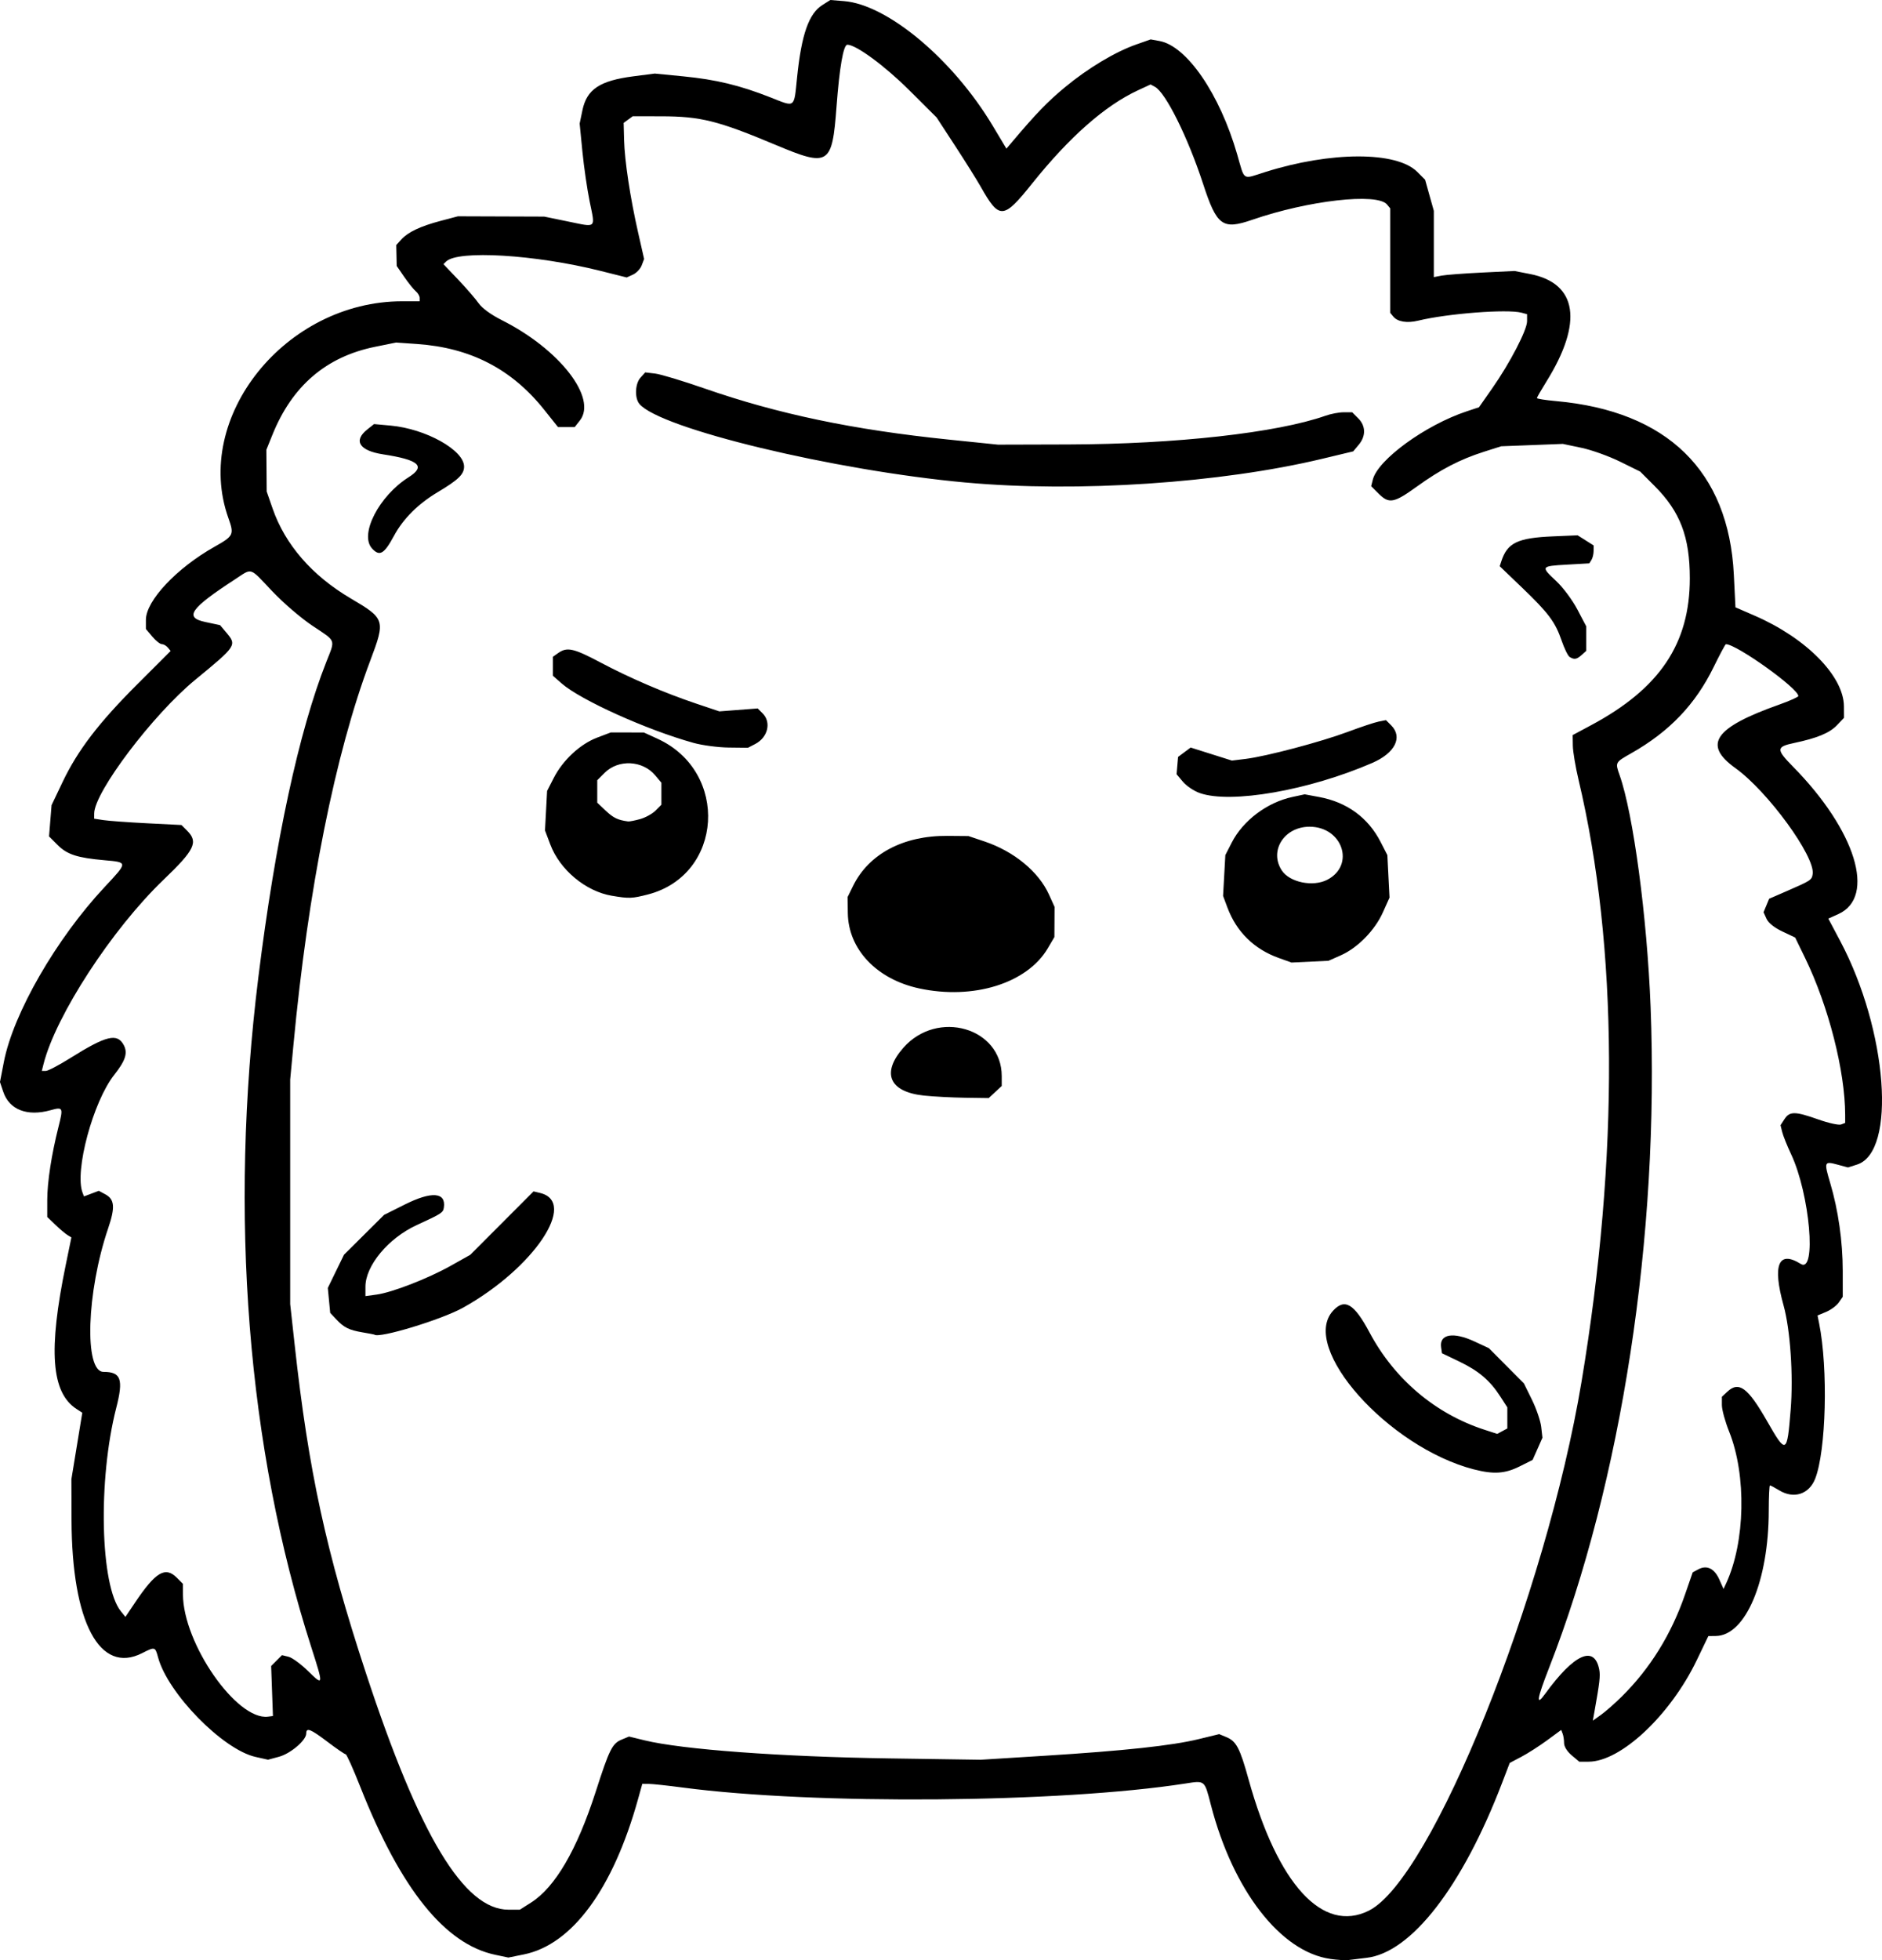 <?xml version="1.0" encoding="UTF-8" standalone="no"?>
<!-- Created with Inkscape (http://www.inkscape.org/) -->

<svg
   width="201.899mm"
   height="210.236mm"
   viewBox="0 0 201.899 210.236"
   version="1.1"
   id="svg1"
   xml:space="preserve"
   xmlns="http://www.w3.org/2000/svg"
   xmlns:svg="http://www.w3.org/2000/svg"><defs
     id="defs1" /><g
     id="layer1"
     transform="translate(41.968,1.96)"><path
       style="fill:#000000"
       d="m 100.746,208.141 c -5.325,-0.751 -10.443,-7.351 -12.813,-16.525 -0.693,-2.681 -0.612,-2.615 -2.765,-2.281 -13.427,2.083 -39.773,2.292 -53.888,0.427 -1.626,-0.215 -3.269,-0.392 -3.65,-0.393 l -0.693,-0.002 -0.461,1.654 c -2.687,9.638 -7.069,15.592 -12.247,16.639 l -1.658,0.335 -1.403,-0.294 c -5.394,-1.131 -10.144,-7.037 -14.479,-18.003 -0.762,-1.928 -1.47,-3.506 -1.572,-3.506 -0.103,0 -0.973,-0.595 -1.934,-1.323 -1.857,-1.406 -2.3,-1.579 -2.3,-0.9 0,0.724 -1.682,2.156 -2.925,2.491 l -1.173,0.316 -1.339,-0.3 c -3.508,-0.785 -9.406,-6.805 -10.454,-10.67 -0.313,-1.153 -0.337,-1.16 -1.704,-0.463 -4.562,2.326 -7.548,-3.3 -7.582,-14.287 l -0.014,-4.366 0.584,-3.565 0.584,-3.565 -0.622,-0.404 c -2.706,-1.754 -3.043,-6.28 -1.151,-15.457 l 0.605,-2.938 -0.429,-0.265 c -0.236,-0.146 -0.819,-0.64 -1.296,-1.098 l -0.866,-0.833 3.62e-4,-1.812 c 3.83e-4,-1.919 0.454,-4.872 1.203,-7.841 0.529,-2.096 0.494,-2.17 -0.848,-1.797 -2.509,0.697 -4.427,-0.05 -5.074,-1.973 l -0.353,-1.049 0.416,-2.149 c 1.008,-5.211 5.616,-13.212 10.803,-18.756 2.519,-2.693 2.519,-2.661 0.003,-2.883 -2.936,-0.259 -4.013,-0.61 -5.047,-1.644 l -0.911,-0.911 0.135,-1.676 0.135,-1.676 1.183,-2.482 c 1.624,-3.407 3.874,-6.349 8.049,-10.519 l 3.543,-3.54 -0.301,-0.363 c -0.166,-0.2 -0.455,-0.363 -0.642,-0.363 -0.188,0 -0.649,-0.366 -1.026,-0.814 l -0.685,-0.814 v -0.986 c 0,-2.042 3.296,-5.548 7.366,-7.837 2.045,-1.15 2.116,-1.297 1.482,-3.076 -3.854,-10.817 6.123,-23.25 18.658,-23.25 h 1.863 v -0.364 c 0,-0.2 -0.189,-0.521 -0.419,-0.712 C 2.405,29.084 1.851,28.396 1.403,27.746 L 0.59,26.564 0.566,25.443 0.542,24.323 1.071,23.738 c 0.728,-0.805 2.046,-1.431 4.233,-2.009 l 1.852,-0.49 4.63,0.016 4.63,0.016 2.589,0.532 c 3.066,0.63 2.888,0.796 2.286,-2.146 -0.266,-1.299 -0.617,-3.712 -0.779,-5.362 L 20.217,11.295 20.511,9.879 c 0.469,-2.261 1.857,-3.187 5.479,-3.654 l 2.283,-0.295 3.068,0.301 c 3.51,0.344 6.047,0.956 9.352,2.258 2.698,1.063 2.506,1.208 2.851,-2.158 0.472,-4.603 1.254,-6.832 2.718,-7.756 l 0.847,-0.534 1.471,0.119 c 4.678,0.38 11.683,6.25 15.943,13.359 l 1.477,2.465 0.609,-0.72 c 2.608,-3.084 3.796,-4.312 5.675,-5.87 2.455,-2.035 5.375,-3.786 7.64,-4.582 L 81.472,2.267 82.414,2.437 c 2.935,0.53 6.467,5.677 8.34,12.157 0.84,2.905 0.502,2.69 2.995,1.902 7.057,-2.229 14.105,-2.241 16.32,-0.026 l 0.846,0.846 0.468,1.669 0.468,1.669 v 3.553 3.553 l 0.833,-0.159 c 0.458,-0.087 2.405,-0.235 4.326,-0.328 l 3.493,-0.169 1.667,0.325 c 5.088,0.992 5.722,5.181 1.749,11.552 -0.554,0.889 -1.008,1.679 -1.008,1.755 0,0.076 0.923,0.222 2.051,0.323 11.93,1.071 18.52,7.499 19.073,18.605 l 0.175,3.514 2.067,0.898 c 5.529,2.401 9.549,6.484 9.568,9.719 l 0.007,1.239 -0.77,0.804 c -0.789,0.824 -2.123,1.373 -4.606,1.896 -1.898,0.4 -1.911,0.685 -0.11,2.513 6.756,6.858 8.957,13.993 4.884,15.83 l -1.077,0.486 1.281,2.416 c 5.076,9.576 6.057,22.601 1.805,23.962 l -0.975,0.312 -1.102,-0.297 c -1.461,-0.393 -1.488,-0.326 -0.806,1.973 0.864,2.909 1.342,6.262 1.343,9.414 l 0.001,2.785 -0.431,0.616 c -0.237,0.339 -0.846,0.789 -1.353,1.001 l -0.921,0.385 0.17,0.844 c 0.976,4.854 0.753,13.668 -0.422,16.662 -0.657,1.674 -2.294,2.202 -3.862,1.247 -0.476,-0.29 -0.923,-0.528 -0.992,-0.528 -0.069,0 -0.127,1.22 -0.128,2.712 -0.006,7.524 -2.483,13.394 -5.672,13.439 l -0.808,0.011 -1.234,2.568 c -2.842,5.914 -8.156,10.903 -11.613,10.903 h -1.002 l -0.814,-0.685 c -0.48,-0.404 -0.814,-0.938 -0.814,-1.301 0,-0.339 -0.069,-0.797 -0.154,-1.018 l -0.154,-0.402 -1.507,1.108 c -0.829,0.609 -2.071,1.405 -2.761,1.769 l -1.254,0.661 -0.81,2.117 c -4.265,11.152 -9.758,18.241 -14.556,18.787 -0.784,0.089 -1.663,0.197 -1.955,0.239 -0.291,0.042 -1.157,-0.012 -1.925,-0.12 z m 4.139,-5.18 c 6.739,-3.358 18.996,-33.835 22.811,-56.721 4.043,-24.246 3.932,-46.656 -0.318,-64.558 -0.328,-1.382 -0.604,-3.029 -0.614,-3.658 l -0.017,-1.144 1.984,-1.062 c 7.352,-3.933 10.583,-8.741 10.583,-15.748 0,-4.452 -1.035,-7.161 -3.787,-9.913 l -1.538,-1.538 -2.166,-1.068 c -1.191,-0.587 -3.059,-1.256 -4.151,-1.485 l -1.984,-0.417 -3.307,0.128 -3.307,0.128 -1.852,0.589 c -2.556,0.813 -4.648,1.899 -7.188,3.731 -2.465,1.779 -2.987,1.875 -4.104,0.759 l -0.8,-0.8 0.177,-0.705 c 0.536,-2.137 5.649,-5.855 10.064,-7.319 l 1.323,-0.439 1.432,-2.046 c 1.894,-2.707 3.728,-6.239 3.728,-7.181 v -0.756 l -0.595,-0.16 c -1.52,-0.407 -7.946,0.088 -11.091,0.854 -1.177,0.287 -2.203,0.121 -2.659,-0.431 l -0.339,-0.409 v -5.604 -5.604 l -0.34,-0.412 C 105.776,18.698 98.388,19.536 92.377,21.611 89.176,22.716 88.572,22.274 87.094,17.748 85.467,12.767 83.082,7.966 81.928,7.348 L 81.463,7.099 80.105,7.729 c -3.525,1.633 -7.346,4.999 -11.343,9.99 -3.104,3.876 -3.512,3.901 -5.531,0.331 -0.411,-0.728 -1.642,-2.692 -2.734,-4.366 L 58.511,10.641 55.588,7.729 C 52.95,5.102 49.869,2.836 48.935,2.836 c -0.424,0 -0.846,2.421 -1.163,6.67 C 47.304,15.76 46.952,15.98 41.241,13.581 35.068,10.988 33.188,10.518 28.969,10.513 l -3.058,-0.004 -0.487,0.356 -0.487,0.356 0.047,1.827 c 0.058,2.251 0.657,6.203 1.507,9.945 l 0.642,2.826 -0.26,0.683 c -0.143,0.375 -0.563,0.821 -0.934,0.99 L 25.265,27.799 22.428,27.088 C 15.455,25.342 7.137,24.841 5.886,26.093 l -0.28,0.28 1.58,1.659 c 0.869,0.913 1.854,2.05 2.188,2.528 0.376,0.537 1.333,1.233 2.502,1.822 6.19,3.115 10.258,8.35 8.363,10.76 l -0.554,0.704 H 18.79 17.894 L 16.406,41.981 C 12.926,37.619 8.508,35.335 2.781,34.937 L 0.523,34.779 -1.717,35.233 c -5.252,1.063 -8.903,4.186 -11.02,9.426 l -0.655,1.621 0.016,2.236 0.016,2.236 0.645,1.854 c 1.34,3.852 4.234,7.18 8.356,9.608 3.715,2.188 3.757,2.319 2.105,6.699 -3.757,9.963 -6.671,24.546 -8.236,41.212 l -0.348,3.704 v 12.039 12.039 l 0.48,4.366 c 1.49,13.557 3.362,22.18 7.638,35.19 5.744,17.476 10.52,25.4 15.308,25.4 h 1.209 l 1.186,-0.752 c 2.605,-1.652 4.943,-5.656 6.96,-11.92 1.46,-4.534 1.769,-5.154 2.778,-5.572 l 0.791,-0.328 1.669,0.408 c 4.031,0.984 14.601,1.764 26.275,1.937 l 9.79,0.145 6.879,-0.43 c 8.527,-0.534 13.628,-1.084 16.493,-1.781 l 2.205,-0.537 0.758,0.314 c 1.082,0.448 1.458,1.16 2.396,4.541 3.128,11.279 7.955,16.543 12.906,14.076 z m 11.28,-47.318 c -9.209,-2.377 -18.72,-13.067 -15.134,-17.01 1.258,-1.383 2.269,-0.785 3.923,2.318 2.668,5.007 7.057,8.723 12.322,10.432 l 1.375,0.446 0.543,-0.291 0.543,-0.291 v -1.13 -1.13 l -0.759,-1.176 c -1.109,-1.718 -2.312,-2.741 -4.4,-3.742 l -1.852,-0.888 -0.091,-0.639 c -0.203,-1.424 1.303,-1.683 3.59,-0.619 l 1.529,0.711 1.88,1.89 1.88,1.89 0.864,1.754 c 0.475,0.965 0.922,2.276 0.994,2.915 l 0.131,1.161 -0.527,1.19 -0.527,1.19 -1.407,0.701 c -1.559,0.777 -2.78,0.856 -4.875,0.315 z M -3.064,140.944 c -1.463,-0.247 -2.007,-0.518 -2.848,-1.418 l -0.633,-0.677 -0.128,-1.336 -0.128,-1.336 0.868,-1.781 0.868,-1.781 2.152,-2.138 2.152,-2.138 2.204,-1.103 c 2.9,-1.451 4.446,-1.338 4.207,0.31 -0.081,0.562 -0.229,0.657 -2.924,1.896 -3.031,1.392 -5.49,4.349 -5.49,6.6 v 1.011 l 1.191,-0.163 c 1.683,-0.231 5.513,-1.718 7.968,-3.095 l 2.086,-1.17 3.395,-3.402 3.395,-3.402 0.706,0.17 c 4.08,0.983 -0.687,8.078 -8.268,12.304 -2.301,1.283 -9.063,3.335 -9.516,2.887 -0.017,-0.017 -0.583,-0.124 -1.256,-0.238 z M 57.142,115.543 c -3.716,-0.392 -4.584,-2.417 -2.197,-5.128 3.649,-4.146 10.552,-2.153 10.552,3.046 v 1.054 l -0.7,0.649 -0.7,0.649 -2.541,-0.036 c -1.398,-0.02 -3.383,-0.125 -4.413,-0.233 z M 56.607,104.043 c -4.541,-0.988 -7.572,-4.198 -7.622,-8.074 l -0.022,-1.72 0.591,-1.201 c 1.687,-3.431 5.402,-5.397 10.122,-5.357 l 2.249,0.019 1.72,0.578 c 3.169,1.066 5.813,3.242 6.922,5.697 l 0.598,1.323 -0.009,1.616 -0.009,1.616 -0.699,1.192 c -2.213,3.777 -8.006,5.581 -13.842,4.311 z m 38.608,-3.257 C 92.576,99.843 90.681,97.984 89.709,95.38 l -0.467,-1.25 0.121,-2.189 0.121,-2.189 0.683,-1.334 c 1.219,-2.38 3.797,-4.318 6.521,-4.902 l 1.31,-0.281 1.525,0.282 c 3.013,0.557 5.277,2.21 6.625,4.837 l 0.717,1.398 0.116,2.28 0.116,2.28 -0.712,1.586 c -0.863,1.923 -2.704,3.803 -4.509,4.603 l -1.323,0.586 -1.984,0.095 -1.984,0.095 z m 5.204,-8.387 c 3.022,-1.563 1.641,-5.692 -1.902,-5.689 -2.718,0.002 -4.356,2.581 -2.976,4.687 0.839,1.281 3.344,1.796 4.879,1.002 z m -76.747,1.716 c -2.813,-0.476 -5.579,-2.781 -6.606,-5.504 l -0.568,-1.505 0.113,-2.117 0.113,-2.117 0.72,-1.406 c 0.972,-1.899 2.826,-3.62 4.641,-4.31 l 1.476,-0.561 1.773,0.004 1.773,0.004 1.464,0.67 c 7.729,3.539 7.045,14.619 -1.031,16.701 -1.703,0.439 -2.028,0.451 -3.868,0.139 z m 3.031,-8.223 c 0.564,-0.157 1.308,-0.567 1.654,-0.913 l 0.628,-0.628 V 83.169 81.987 L 28.314,81.19 C 26.961,79.583 24.368,79.459 22.895,80.932 l -0.79,0.79 v 1.205 1.205 l 0.925,0.873 c 0.81,0.764 1.293,0.994 2.382,1.137 0.146,0.019 0.726,-0.094 1.291,-0.25 z M 86.736,83.096 C 86.122,82.879 85.312,82.336 84.937,81.89 l -0.682,-0.811 0.08,-0.929 0.08,-0.929 0.675,-0.502 0.675,-0.502 2.212,0.699 2.212,0.699 1.478,-0.181 c 2.207,-0.27 8.092,-1.828 10.95,-2.898 1.384,-0.518 2.873,-1.014 3.308,-1.101 l 0.792,-0.158 0.557,0.557 c 1.268,1.268 0.414,2.974 -2.018,4.029 -6.803,2.95 -15.186,4.414 -18.519,3.234 z M 32.424,77.716 C 27.408,76.32 20.309,73.119 18.28,71.337 L 17.343,70.514 v -1.016 -1.016 l 0.588,-0.412 c 0.941,-0.659 1.646,-0.5 4.514,1.02 3.187,1.689 6.894,3.28 10.302,4.424 l 2.455,0.824 2.058,-0.157 2.058,-0.157 0.521,0.521 c 0.965,0.965 0.573,2.589 -0.796,3.297 l -0.773,0.4 -2.064,-0.024 C 35.072,78.205 33.37,77.979 32.424,77.716 Z m 93.997,-9.214 c -0.18,-0.114 -0.567,-0.905 -0.86,-1.757 -0.689,-2.003 -1.406,-2.959 -4.281,-5.714 l -2.361,-2.263 0.168,-0.515 c 0.651,-1.997 1.736,-2.522 5.544,-2.686 l 2.646,-0.113 0.86,0.543 0.86,0.543 -0.004,0.599 c -0.002,0.33 -0.107,0.762 -0.233,0.961 l -0.229,0.362 -2.412,0.138 c -2.805,0.16 -2.823,0.188 -1.116,1.784 0.719,0.672 1.72,2.02 2.249,3.026 l 0.953,1.814 v 1.309 1.309 l -0.484,0.438 c -0.535,0.484 -0.811,0.532 -1.298,0.222 z M -2.063,56.856 C -3.427,55.349 -1.306,51.231 1.866,49.227 3.746,48.039 2.993,47.364 -0.874,46.771 -3.418,46.38 -4.095,45.313 -2.567,44.101 l 0.728,-0.577 1.779,0.162 c 3.775,0.344 7.878,2.636 7.878,4.399 0,0.826 -0.615,1.421 -2.84,2.748 -2.093,1.248 -3.695,2.849 -4.68,4.676 -1.063,1.971 -1.546,2.247 -2.361,1.347 z M 61.66,49.796 C 47.516,48.505 28.819,44.003 26.625,41.36 c -0.528,-0.636 -0.463,-2.172 0.118,-2.815 l 0.51,-0.563 1.064,0.125 c 0.585,0.069 2.963,0.786 5.284,1.593 7.895,2.746 15.955,4.434 26.207,5.487 l 5.292,0.544 7.528,-0.021 c 11.539,-0.032 22.402,-1.246 27.616,-3.086 0.571,-0.201 1.445,-0.366 1.943,-0.366 h 0.905 l 0.649,0.649 c 0.815,0.815 0.835,1.904 0.053,2.837 l -0.594,0.708 -3.307,0.792 c -10.921,2.617 -26.278,3.641 -38.232,2.55 z M 132.025,179.991 c 3.033,-3.006 5.287,-6.638 6.762,-10.897 l 0.836,-2.414 0.608,-0.326 c 0.903,-0.483 1.717,-0.092 2.24,1.076 l 0.461,1.03 0.275,-0.593 c 2.059,-4.437 2.202,-11.599 0.325,-16.284 -0.428,-1.069 -0.778,-2.346 -0.778,-2.839 v -0.896 l 0.579,-0.539 c 1.248,-1.163 2.205,-0.456 4.269,3.153 2.056,3.595 2.147,3.551 2.53,-1.214 0.296,-3.678 -0.04,-8.602 -0.764,-11.209 -1.206,-4.343 -0.545,-5.934 1.844,-4.442 1.724,1.077 0.976,-7.485 -1.028,-11.753 -0.43,-0.916 -0.862,-1.993 -0.96,-2.395 l -0.179,-0.73 0.432,-0.66 c 0.551,-0.841 1.133,-0.834 3.616,0.045 1.103,0.39 2.204,0.633 2.447,0.54 l 0.442,-0.17 -0.002,-0.868 c -0.012,-4.706 -1.787,-11.651 -4.299,-16.819 l -1.066,-2.193 -1.374,-0.65 c -0.86,-0.407 -1.495,-0.914 -1.696,-1.356 l -0.322,-0.706 0.3,-0.724 0.3,-0.724 1.897,-0.824 c 2.579,-1.121 2.679,-1.186 2.774,-1.826 0.28,-1.878 -4.826,-8.877 -8.286,-11.358 -3.526,-2.529 -2.276,-4.344 4.696,-6.816 1.128,-0.4 2.051,-0.814 2.051,-0.921 0,-0.815 -6.63,-5.558 -7.77,-5.558 -0.063,0 -0.653,1.101 -1.311,2.447 -1.964,4.017 -4.747,6.928 -8.844,9.251 -1.74,0.987 -1.733,0.974 -1.243,2.362 1.465,4.15 2.942,15.198 3.32,24.833 0.96,24.455 -3.112,50.985 -10.876,70.859 -1.33,3.405 -1.459,4.234 -0.44,2.83 3.119,-4.297 5.296,-5.272 5.807,-2.6 0.127,0.665 0.045,1.38 -0.525,4.564 l -0.163,0.908 0.881,-0.627 c 0.485,-0.345 1.489,-1.23 2.232,-1.966 z m -144.809,-0.582 -0.096,-2.682 0.582,-0.582 0.582,-0.582 0.705,0.172 c 0.388,0.095 1.33,0.786 2.094,1.535 1.663,1.632 1.671,1.576 0.351,-2.533 -6.874,-21.392 -8.851,-46.39 -5.686,-71.889 1.816,-14.632 4.343,-26.355 7.286,-33.807 0.979,-2.479 1.096,-2.168 -1.454,-3.865 -1.246,-0.829 -3.148,-2.46 -4.349,-3.729 -2.492,-2.632 -2.093,-2.504 -3.975,-1.279 -4.813,3.132 -5.491,4.098 -3.211,4.582 l 1.596,0.339 0.653,0.776 c 1.164,1.383 1.137,1.425 -3.327,5.094 -4.525,3.719 -10.814,12.037 -10.832,14.327 l -0.004,0.561 0.992,0.153 c 0.546,0.084 2.653,0.237 4.683,0.34 l 3.691,0.186 0.608,0.608 c 1.221,1.221 0.82,2.056 -2.527,5.262 -5.526,5.294 -11.576,14.586 -12.88,19.782 l -0.182,0.723 h 0.428 c 0.236,0 1.409,-0.615 2.608,-1.367 3.873,-2.428 5.053,-2.717 5.753,-1.41 0.454,0.848 0.192,1.67 -1.019,3.198 -2.271,2.867 -4.281,10.338 -3.399,12.637 l 0.154,0.401 0.794,-0.3 0.794,-0.3 0.683,0.366 c 1.021,0.547 1.094,1.387 0.317,3.671 -2.314,6.803 -2.589,15.383 -0.492,15.383 1.877,0 2.154,0.783 1.365,3.86 -1.981,7.722 -1.722,19.08 0.498,21.821 l 0.485,0.599 1.034,-1.538 c 2.213,-3.291 3.244,-3.903 4.486,-2.662 l 0.649,0.649 0.004,1.137 c 0.018,5.27 5.774,13.54 9.124,13.111 l 0.529,-0.068 z"
       id="path36" /></g></svg>
